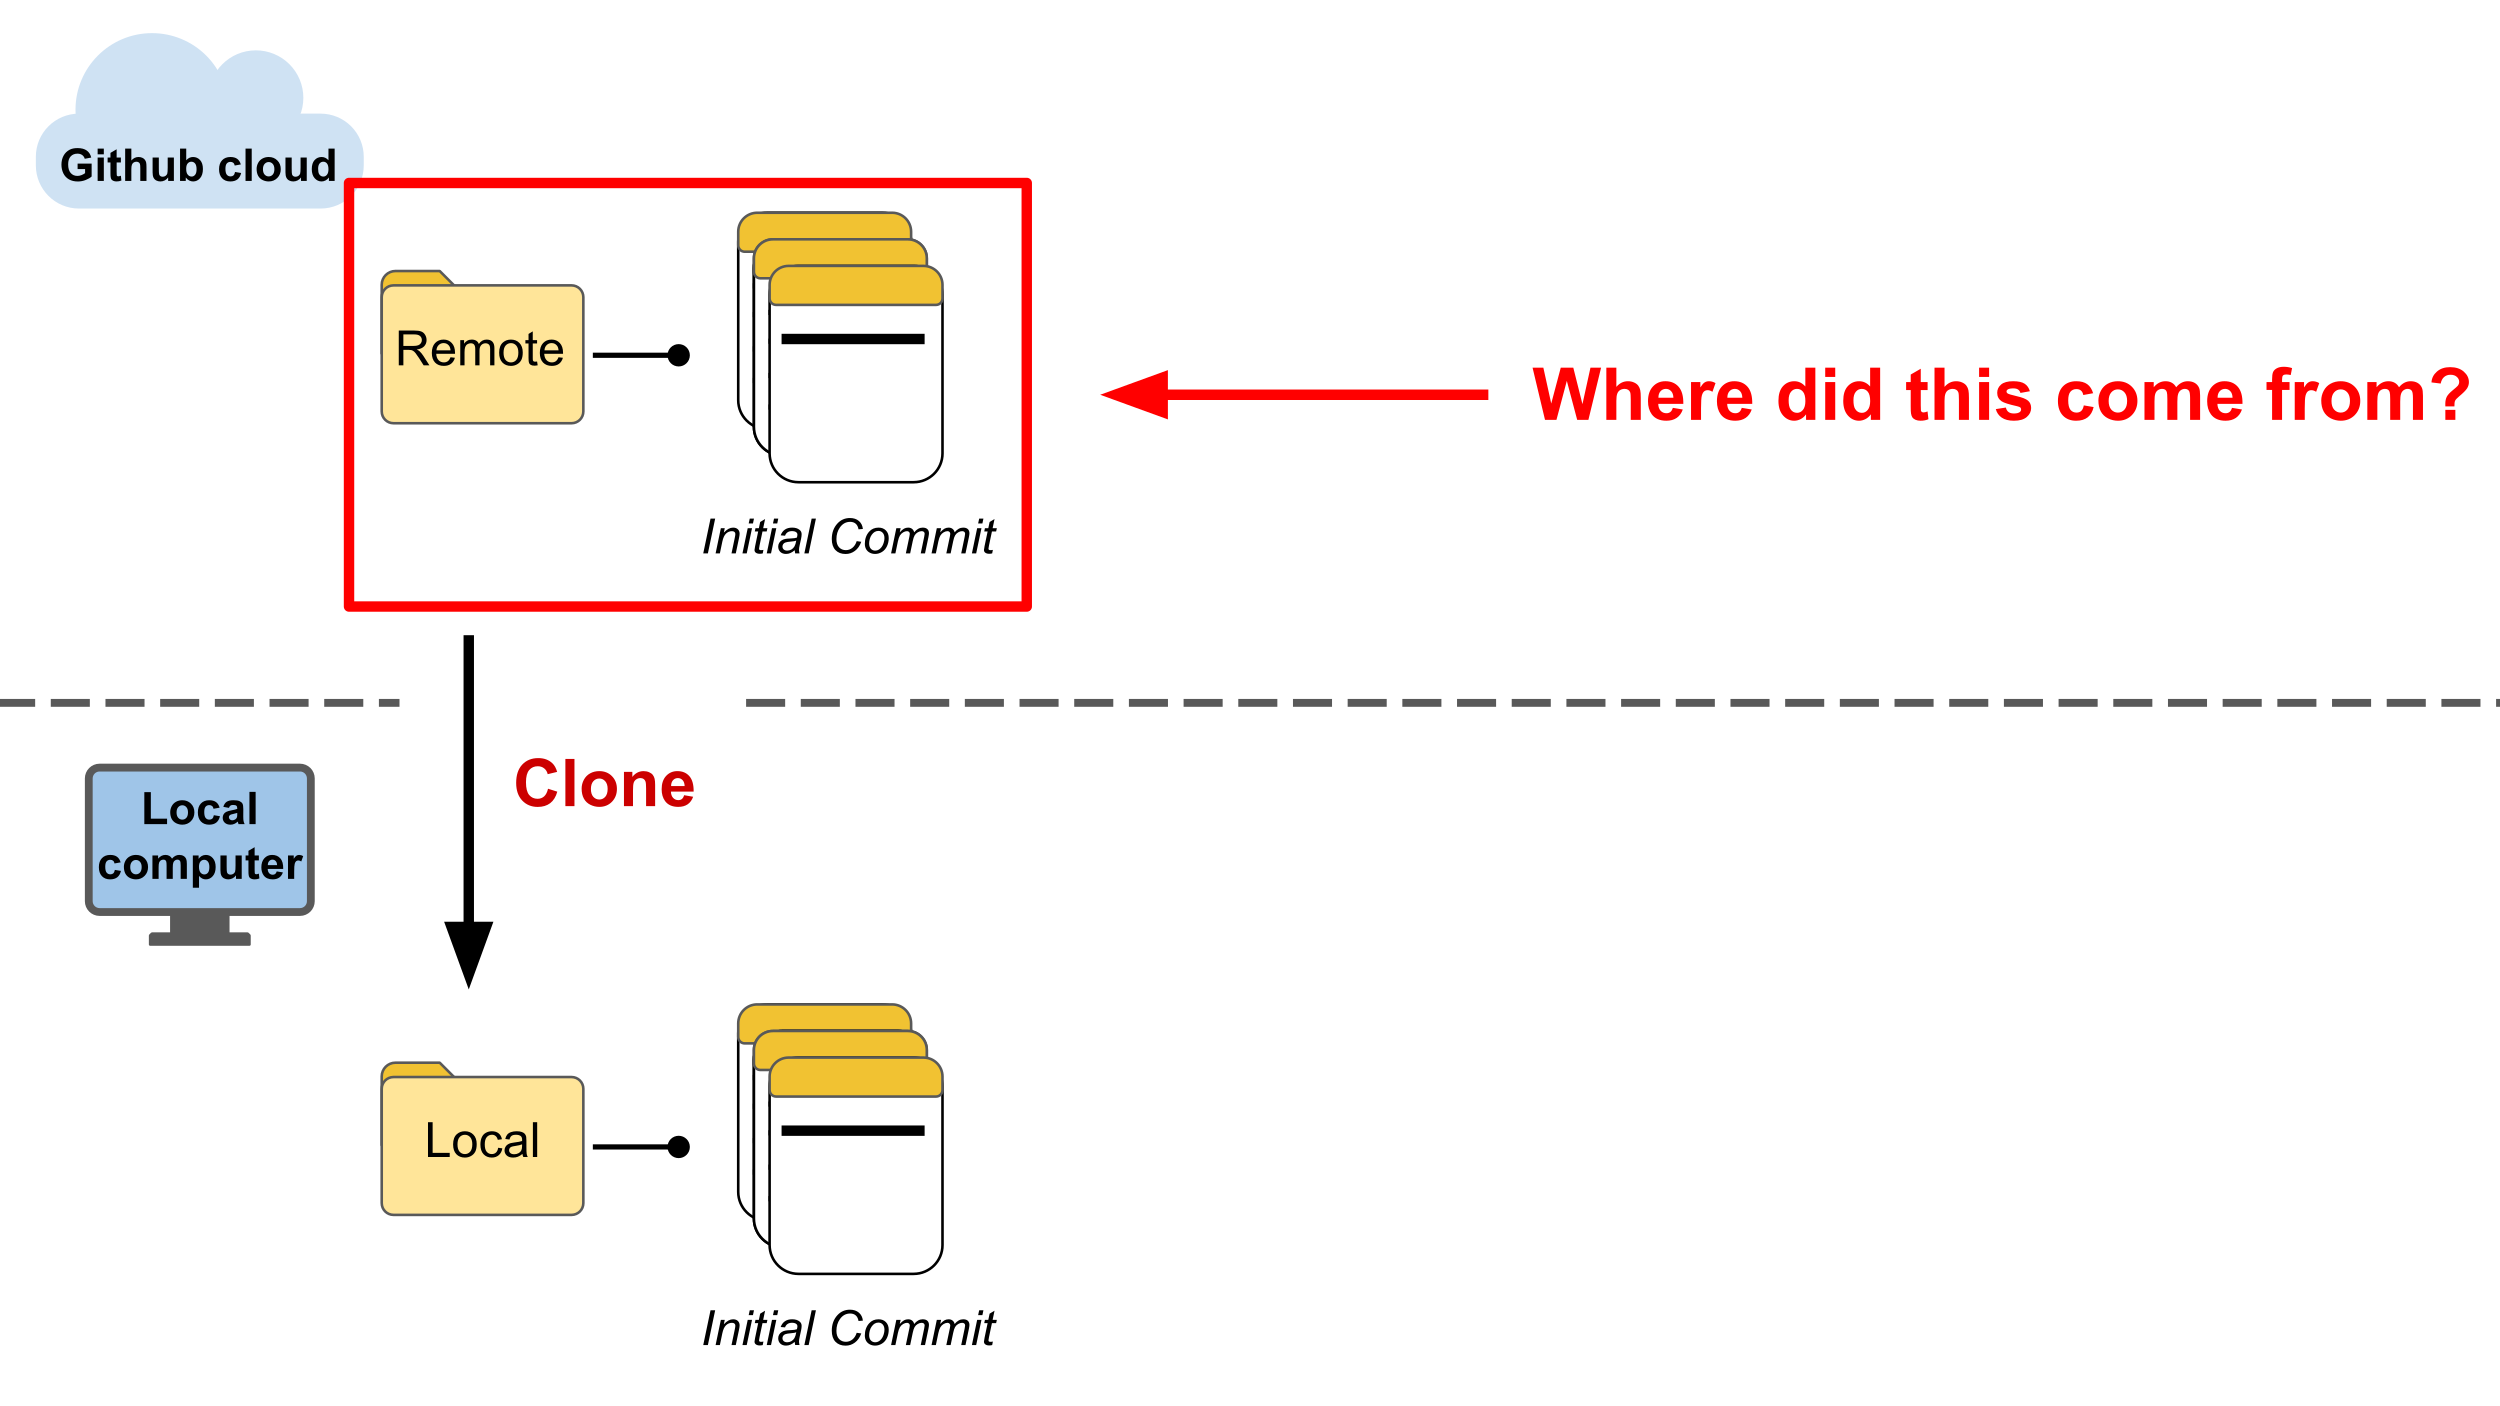 <svg version="1.1" viewBox="0.0 0.0 960.0 540.0" fill="none" stroke="none" stroke-linecap="square" stroke-miterlimit="10" xmlns:xlink="http://www.w3.org/1999/xlink" xmlns="http://www.w3.org/2000/svg"><rect x="0.0" y="0.0" width="960.0" height="540.0" fill="#333333" stroke="none"/><clipPath id="ga4fdaad14b_0_180.0"><path d="m0 0l960.0 0l0 540.0l-960.0 0l0 -540.0z" clip-rule="nonzero"/></clipPath><g clip-path="url(#ga4fdaad14b_0_180.0)"><path fill="#ffffff" d="m0 0l960.0 0l0 540.0l-960.0 0z" fill-rule="evenodd"/><path fill="#cfe2f3" d="m13.767 60.2l0 0c0 -9.149 7.417 -16.566 16.566 -16.566l92.781 0c4.394 0 8.607 1.745 11.714 4.852c3.107 3.107 4.852 7.32 4.852 11.714l0 3.32c0 9.149 -7.417 16.566 -16.566 16.566l-92.781 0l0 0c-9.149 0 -16.566 -7.417 -16.566 -16.566z" fill-rule="evenodd"/><path fill="#cfe2f3" d="m28.993 42.119l0 0c0 -16.235 13.161 -29.397 29.397 -29.397l0 0c7.796 0 15.274 3.097 20.787 8.61c5.513 5.513 8.61 12.99 8.61 20.787l0 0c0 16.235 -13.161 29.397 -29.397 29.397l0 0c-16.235 0 -29.397 -13.161 -29.397 -29.397z" fill-rule="evenodd"/><path fill="#cfe2f3" d="m80.033 37.557l0 0c0 -10.066 8.16 -18.226 18.226 -18.226l0 0c4.834 0 9.47 1.92 12.888 5.338c3.418 3.418 5.338 8.054 5.338 12.888l0 0c0 10.066 -8.16 18.226 -18.226 18.226l0 0c-10.066 0 -18.226 -8.16 -18.226 -18.226z" fill-rule="evenodd"/><path fill="#000000" fill-opacity="0.0" d="m13.766 43.835l141.134 0l0 36.252l-141.134 0z" fill-rule="evenodd"/><path fill="#000000" d="m29.798 64.912l0 -2.094l5.391 0l0 4.953q-0.781 0.75 -2.281 1.344q-1.484 0.578 -3.016 0.578q-1.953 0 -3.406 -0.812q-1.438 -0.828 -2.172 -2.344q-0.719 -1.516 -0.719 -3.313q0 -1.938 0.812 -3.438q0.812 -1.5 2.375 -2.312q1.203 -0.609 2.969 -0.609q2.312 0 3.609 0.969q1.297 0.969 1.672 2.672l-2.484 0.469q-0.266 -0.922 -0.984 -1.438q-0.719 -0.531 -1.812 -0.531q-1.641 0 -2.609 1.047q-0.969 1.031 -0.969 3.078q0 2.203 0.984 3.313q0.984 1.109 2.578 1.109q0.781 0 1.562 -0.312q0.797 -0.312 1.375 -0.75l0 -1.578l-2.875 0zm7.697 -5.641l0 -2.203l2.375 0l0 2.203l-2.375 0zm0 10.203l0 -8.984l2.375 0l0 8.984l-2.375 0zm8.924 -8.984l0 1.891l-1.625 0l0 3.625q0 1.094 0.047 1.281q0.047 0.188 0.203 0.312q0.172 0.109 0.422 0.109q0.328 0 0.953 -0.234l0.203 1.844q-0.828 0.359 -1.875 0.359q-0.656 0 -1.172 -0.219q-0.516 -0.219 -0.766 -0.547q-0.234 -0.344 -0.312 -0.938q-0.078 -0.406 -0.078 -1.672l0 -3.922l-1.094 0l0 -1.891l1.094 0l0 -1.781l2.375 -1.391l0 3.172l1.625 0zm4.02 -3.422l0 4.562q1.156 -1.344 2.75 -1.344q0.828 0 1.484 0.312q0.656 0.297 0.984 0.781q0.344 0.469 0.469 1.047q0.125 0.562 0.125 1.781l0 5.266l-2.375 0l0 -4.75q0 -1.406 -0.141 -1.781q-0.141 -0.391 -0.484 -0.609q-0.344 -0.234 -0.859 -0.234q-0.594 0 -1.062 0.297q-0.453 0.281 -0.672 0.859q-0.219 0.578 -0.219 1.719l0 4.5l-2.375 0l0 -12.406l2.375 0zm14.132 12.406l0 -1.344q-0.484 0.719 -1.297 1.141q-0.797 0.406 -1.672 0.406q-0.906 0 -1.625 -0.391q-0.719 -0.406 -1.047 -1.125q-0.328 -0.719 -0.328 -1.984l0 -5.688l2.391 0l0 4.125q0 1.891 0.125 2.328q0.125 0.422 0.469 0.672q0.359 0.25 0.891 0.25q0.609 0 1.094 -0.328q0.484 -0.344 0.656 -0.828q0.172 -0.5 0.172 -2.422l0 -3.797l2.375 0l0 8.984l-2.203 0zm4.569 0l0 -12.406l2.375 0l0 4.469q1.109 -1.25 2.609 -1.25q1.641 0 2.719 1.188q1.078 1.188 1.078 3.422q0 2.297 -1.109 3.547q-1.094 1.234 -2.656 1.234q-0.766 0 -1.516 -0.375q-0.75 -0.391 -1.297 -1.141l0 1.312l-2.203 0zm2.359 -4.688q0 1.391 0.438 2.062q0.625 0.953 1.641 0.953q0.797 0 1.344 -0.672q0.562 -0.672 0.562 -2.125q0 -1.531 -0.562 -2.219q-0.562 -0.688 -1.438 -0.688q-0.844 0 -1.422 0.672q-0.562 0.656 -0.562 2.016zm20.977 -1.641l-2.344 0.422q-0.125 -0.703 -0.547 -1.047q-0.406 -0.359 -1.078 -0.359q-0.891 0 -1.422 0.609q-0.516 0.609 -0.516 2.047q0 1.609 0.531 2.266q0.531 0.656 1.438 0.656q0.688 0 1.109 -0.375q0.438 -0.391 0.609 -1.328l2.344 0.391q-0.375 1.609 -1.406 2.438q-1.031 0.812 -2.766 0.812q-1.969 0 -3.141 -1.234q-1.172 -1.25 -1.172 -3.453q0 -2.219 1.172 -3.453q1.188 -1.25 3.188 -1.25q1.641 0 2.609 0.703q0.969 0.703 1.391 2.156zm1.809 6.328l0 -12.406l2.375 0l0 12.406l-2.375 0zm4.252 -4.625q0 -1.172 0.578 -2.281q0.594 -1.109 1.656 -1.688q1.078 -0.594 2.406 -0.594q2.031 0 3.328 1.328q1.312 1.312 1.312 3.344q0 2.031 -1.328 3.375q-1.312 1.344 -3.297 1.344q-1.234 0 -2.359 -0.547q-1.125 -0.562 -1.719 -1.641q-0.578 -1.094 -0.578 -2.641zm2.438 0.125q0 1.344 0.641 2.062q0.641 0.703 1.562 0.703q0.938 0 1.562 -0.703q0.625 -0.719 0.625 -2.078q0 -1.313 -0.625 -2.016q-0.625 -0.719 -1.562 -0.719q-0.922 0 -1.562 0.719q-0.641 0.703 -0.641 2.031zm14.616 4.5l0 -1.344q-0.484 0.719 -1.297 1.141q-0.797 0.406 -1.672 0.406q-0.906 0 -1.625 -0.391q-0.719 -0.406 -1.047 -1.125q-0.328 -0.719 -0.328 -1.984l0 -5.688l2.391 0l0 4.125q0 1.891 0.125 2.328q0.125 0.422 0.469 0.672q0.359 0.25 0.891 0.25q0.609 0 1.094 -0.328q0.484 -0.344 0.656 -0.828q0.172 -0.5 0.172 -2.422l0 -3.797l2.375 0l0 8.984l-2.203 0zm12.913 0l-2.203 0l0 -1.312q-0.562 0.766 -1.312 1.141q-0.734 0.375 -1.5 0.375q-1.547 0 -2.656 -1.25q-1.109 -1.25 -1.109 -3.484q0 -2.281 1.078 -3.469q1.078 -1.188 2.719 -1.188q1.5 0 2.609 1.25l0 -4.469l2.375 0l0 12.406zm-6.344 -4.688q0 1.438 0.391 2.078q0.578 0.938 1.609 0.938q0.828 0 1.391 -0.703q0.578 -0.703 0.578 -2.078q0 -1.547 -0.562 -2.234q-0.547 -0.688 -1.422 -0.688q-0.844 0 -1.422 0.672q-0.562 0.672 -0.562 2.016z" fill-rule="nonzero"/><path fill="#000000" fill-opacity="0.0" d="m0 269.902l151.906 0" fill-rule="evenodd"/><path stroke="#595959" stroke-width="3.0" stroke-linejoin="round" stroke-linecap="butt" stroke-dasharray="12.0,9.0" d="m0 269.902l151.906 0" fill-rule="evenodd"/><path fill="#9fc5e8" d="m34.09 298.915l0 0c0 -2.297 1.862 -4.159 4.159 -4.159l76.95 0c1.103 0 2.161 0.438 2.941 1.218c0.78 0.78 1.218 1.838 1.218 2.941l0 47.138c0 2.297 -1.862 4.159 -4.159 4.159l-76.95 0c-2.297 0 -4.159 -1.862 -4.159 -4.159z" fill-rule="evenodd"/><path stroke="#595959" stroke-width="3.0" stroke-linejoin="round" stroke-linecap="butt" d="m34.09 298.915l0 0c0 -2.297 1.862 -4.159 4.159 -4.159l76.95 0c1.103 0 2.161 0.438 2.941 1.218c0.78 0.78 1.218 1.838 1.218 2.941l0 47.138c0 2.297 -1.862 4.159 -4.159 4.159l-76.95 0c-2.297 0 -4.159 -1.862 -4.159 -4.159z" fill-rule="evenodd"/><path fill="#595959" d="m65.806 350.212l21.835 0l0 8.311l-21.835 0z" fill-rule="evenodd"/><path stroke="#595959" stroke-width="1.0" stroke-linejoin="round" stroke-linecap="butt" d="m65.806 350.212l21.835 0l0 8.311l-21.835 0z" fill-rule="evenodd"/><path fill="#595959" d="m58.357 358.523l36.733 0l0.694 0.694l0 3.472l0 0l-38.122 0l0 0l0 -3.472z" fill-rule="evenodd"/><path stroke="#595959" stroke-width="1.0" stroke-linejoin="round" stroke-linecap="butt" d="m58.357 358.523l36.733 0l0.694 0.694l0 3.472l0 0l-38.122 0l0 0l0 -3.472z" fill-rule="evenodd"/><path fill="#000000" fill-opacity="0.0" d="m26.738 290.835l99.969 0l0 52.913l-99.969 0z" fill-rule="evenodd"/><path fill="#000000" d="m55.421 316.475l0 -12.297l2.5 0l0 10.203l6.234 0l0 2.094l-8.734 0zm9.944 -4.625q0 -1.172 0.578 -2.281q0.594 -1.109 1.656 -1.688q1.078 -0.594 2.406 -0.594q2.031 0 3.328 1.328q1.312 1.312 1.312 3.344q0 2.031 -1.328 3.375q-1.312 1.344 -3.297 1.344q-1.234 0 -2.359 -0.547q-1.125 -0.562 -1.719 -1.641q-0.578 -1.094 -0.578 -2.641zm2.438 0.125q0 1.344 0.641 2.062q0.641 0.703 1.562 0.703q0.938 0 1.562 -0.703q0.625 -0.719 0.625 -2.078q0 -1.312 -0.625 -2.016q-0.625 -0.719 -1.562 -0.719q-0.922 0 -1.562 0.719q-0.641 0.703 -0.641 2.031zm16.538 -1.828l-2.344 0.422q-0.125 -0.703 -0.547 -1.047q-0.406 -0.359 -1.078 -0.359q-0.891 0 -1.422 0.609q-0.516 0.609 -0.516 2.047q0 1.609 0.531 2.266q0.531 0.656 1.438 0.656q0.688 0 1.109 -0.375q0.438 -0.391 0.609 -1.328l2.344 0.391q-0.375 1.609 -1.406 2.438q-1.031 0.812 -2.766 0.812q-1.969 0 -3.141 -1.234q-1.172 -1.25 -1.172 -3.453q0 -2.219 1.172 -3.453q1.188 -1.25 3.188 -1.25q1.641 0 2.609 0.703q0.969 0.703 1.391 2.156zm3.575 0.078l-2.156 -0.391q0.375 -1.297 1.25 -1.922q0.891 -0.625 2.641 -0.625q1.594 0 2.375 0.375q0.781 0.375 1.094 0.953q0.312 0.578 0.312 2.125l-0.016 2.781q0 1.188 0.109 1.75q0.109 0.562 0.422 1.203l-2.344 0q-0.094 -0.234 -0.234 -0.703q-0.062 -0.203 -0.078 -0.281q-0.609 0.594 -1.312 0.891q-0.688 0.297 -1.469 0.297q-1.391 0 -2.188 -0.75q-0.797 -0.75 -0.797 -1.906q0 -0.766 0.359 -1.359q0.359 -0.594 1.016 -0.906q0.656 -0.328 1.891 -0.562q1.672 -0.312 2.312 -0.578l0 -0.234q0 -0.688 -0.344 -0.984q-0.328 -0.297 -1.281 -0.297q-0.625 0 -0.984 0.25q-0.359 0.25 -0.578 0.875zm3.188 1.938q-0.453 0.156 -1.453 0.375q-0.984 0.203 -1.297 0.406q-0.453 0.328 -0.453 0.828q0 0.5 0.359 0.875q0.375 0.359 0.953 0.359q0.641 0 1.234 -0.422q0.422 -0.328 0.562 -0.797q0.094 -0.297 0.094 -1.156l0 -0.469zm4.684 4.312l0 -12.406l2.375 0l0 12.406l-2.375 0z" fill-rule="nonzero"/><path fill="#000000" d="m46.325 331.147l-2.344 0.422q-0.125 -0.703 -0.547 -1.047q-0.406 -0.359 -1.078 -0.359q-0.891 0 -1.422 0.609q-0.516 0.609 -0.516 2.047q0 1.609 0.531 2.266q0.531 0.656 1.438 0.656q0.688 0 1.109 -0.375q0.438 -0.391 0.609 -1.328l2.344 0.391q-0.375 1.609 -1.406 2.438q-1.031 0.812 -2.766 0.812q-1.969 0 -3.141 -1.234q-1.172 -1.25 -1.172 -3.453q0 -2.219 1.172 -3.453q1.188 -1.25 3.188 -1.25q1.641 0 2.609 0.703q0.969 0.703 1.391 2.156zm1.246 1.703q0 -1.172 0.578 -2.281q0.594 -1.109 1.656 -1.688q1.078 -0.594 2.406 -0.594q2.031 0 3.328 1.328q1.312 1.312 1.312 3.344q0 2.031 -1.328 3.375q-1.312 1.344 -3.297 1.344q-1.234 0 -2.359 -0.547q-1.125 -0.562 -1.719 -1.641q-0.578 -1.094 -0.578 -2.641zm2.438 0.125q0 1.344 0.641 2.062q0.641 0.703 1.562 0.703q0.938 0 1.562 -0.703q0.625 -0.719 0.625 -2.078q0 -1.312 -0.625 -2.016q-0.625 -0.719 -1.562 -0.719q-0.922 0 -1.562 0.719q-0.641 0.703 -0.641 2.031zm8.522 -4.484l2.188 0l0 1.219q1.188 -1.422 2.812 -1.422q0.859 0 1.484 0.359q0.641 0.344 1.047 1.062q0.594 -0.719 1.281 -1.062q0.688 -0.359 1.469 -0.359q0.984 0 1.672 0.406q0.688 0.391 1.016 1.172q0.25 0.578 0.25 1.859l0 5.75l-2.375 0l0 -5.141q0 -1.328 -0.25 -1.719q-0.328 -0.516 -1.016 -0.516q-0.5 0 -0.938 0.312q-0.438 0.297 -0.641 0.891q-0.188 0.594 -0.188 1.859l0 4.312l-2.375 0l0 -4.922q0 -1.312 -0.125 -1.688q-0.125 -0.391 -0.391 -0.578q-0.266 -0.188 -0.734 -0.188q-0.547 0 -0.984 0.297q-0.438 0.297 -0.641 0.859q-0.188 0.562 -0.188 1.859l0 4.359l-2.375 0l0 -8.984zm15.517 0l2.219 0l0 1.312q0.438 -0.672 1.172 -1.094q0.734 -0.422 1.625 -0.422q1.578 0 2.656 1.234q1.094 1.219 1.094 3.406q0 2.25 -1.109 3.5q-1.094 1.25 -2.656 1.25q-0.734 0 -1.344 -0.297q-0.609 -0.297 -1.281 -1.016l0 4.531l-2.375 0l0 -12.406zm2.359 4.344q0 1.516 0.594 2.234q0.609 0.719 1.469 0.719q0.828 0 1.375 -0.656q0.547 -0.672 0.547 -2.188q0 -1.406 -0.562 -2.094q-0.562 -0.688 -1.406 -0.688q-0.875 0 -1.453 0.672q-0.562 0.672 -0.562 2.0zm14.21 4.641l0 -1.344q-0.484 0.719 -1.297 1.141q-0.797 0.406 -1.672 0.406q-0.906 0 -1.625 -0.391q-0.719 -0.406 -1.047 -1.125q-0.328 -0.719 -0.328 -1.984l0 -5.688l2.391 0l0 4.125q0 1.891 0.125 2.328q0.125 0.422 0.469 0.672q0.359 0.25 0.891 0.25q0.609 0 1.094 -0.328q0.484 -0.344 0.656 -0.828q0.172 -0.5 0.172 -2.422l0 -3.797l2.375 0l0 8.984l-2.203 0zm8.788 -8.984l0 1.891l-1.625 0l0 3.625q0 1.094 0.047 1.281q0.047 0.188 0.203 0.312q0.172 0.109 0.422 0.109q0.328 0 0.953 -0.234l0.203 1.844q-0.828 0.359 -1.875 0.359q-0.656 0 -1.172 -0.219q-0.516 -0.219 -0.766 -0.547q-0.234 -0.344 -0.312 -0.938q-0.078 -0.406 -0.078 -1.672l0 -3.922l-1.094 0l0 -1.891l1.094 0l0 -1.781l2.375 -1.391l0 3.172l1.625 0zm6.864 6.125l2.359 0.391q-0.453 1.312 -1.438 2.0q-0.984 0.672 -2.469 0.672q-2.344 0 -3.469 -1.531q-0.891 -1.234 -0.891 -3.094q0 -2.234 1.172 -3.5q1.172 -1.266 2.953 -1.266q2.0 0 3.156 1.328q1.172 1.312 1.109 4.047l-5.953 0q0.031 1.062 0.578 1.656q0.547 0.578 1.375 0.578q0.547 0 0.922 -0.297q0.391 -0.312 0.594 -0.984zm0.125 -2.406q-0.016 -1.031 -0.531 -1.562q-0.5 -0.547 -1.234 -0.547q-0.781 0 -1.281 0.578q-0.516 0.562 -0.5 1.531l3.547 0zm6.575 5.266l-2.375 0l0 -8.984l2.203 0l0 1.281q0.578 -0.906 1.031 -1.188q0.453 -0.297 1.016 -0.297q0.812 0 1.578 0.453l-0.734 2.062q-0.609 -0.391 -1.125 -0.391q-0.5 0 -0.844 0.281q-0.344 0.281 -0.547 1.0q-0.203 0.719 -0.203 3.0l0 2.781z" fill-rule="nonzero"/><path fill="#f1c232" d="m151.856 104.076l16.997 0l9.659 9.659l0 21.995l-31.932 0l0 -26.378l0 0c0 -2.914 2.362 -5.276 5.276 -5.276z" fill-rule="evenodd"/><path stroke="#595959" stroke-width="1.0" stroke-linejoin="round" stroke-linecap="butt" d="m151.856 104.076l16.997 0l9.659 9.659l0 21.995l-31.932 0l0 -26.378l0 0c0 -2.914 2.362 -5.276 5.276 -5.276z" fill-rule="evenodd"/><path fill="#ffe599" d="m146.581 114.106l0 0c0 -2.497 2.024 -4.52 4.52 -4.52l68.38 0c1.199 0 2.349 0.476 3.196 1.324c0.848 0.848 1.324 1.998 1.324 3.196l0 43.892c0 2.497 -2.024 4.52 -4.52 4.52l-68.38 0c-2.497 0 -4.52 -2.024 -4.52 -4.52z" fill-rule="evenodd"/><path stroke="#595959" stroke-width="1.0" stroke-linejoin="round" stroke-linecap="butt" d="m146.581 114.106l0 0c0 -2.497 2.024 -4.52 4.52 -4.52l68.38 0c1.199 0 2.349 0.476 3.196 1.324c0.848 0.848 1.324 1.998 1.324 3.196l0 43.892c0 2.497 -2.024 4.52 -4.52 4.52l-68.38 0c-2.497 0 -4.52 -2.024 -4.52 -4.52z" fill-rule="evenodd"/><path fill="#000000" fill-opacity="0.0" d="m228.651 136.43l36.252 0" fill-rule="evenodd"/><path stroke="#000000" stroke-width="2.0" stroke-linejoin="round" stroke-linecap="butt" d="m228.651 136.43l28.672 0" fill-rule="evenodd"/><path fill="#000000" stroke="#000000" stroke-width="2.0" stroke-linecap="butt" d="m263.903 136.43c0 1.817 -1.473 3.29 -3.29 3.29c-1.817 0 -3.29 -1.473 -3.29 -3.29c0 -1.817 1.473 -3.29 3.29 -3.29c1.817 0 3.29 1.473 3.29 3.29z" fill-rule="nonzero"/><path fill="#ffffff" d="m283.479 92.749l0 0c0 -6.111 4.954 -11.065 11.065 -11.065l44.259 0l0 0c2.935 0 5.749 1.166 7.824 3.241c2.075 2.075 3.241 4.89 3.241 7.824l0 60.937c0 6.111 -4.954 11.065 -11.065 11.065l-44.259 0c-6.111 0 -11.065 -4.954 -11.065 -11.065z" fill-rule="evenodd"/><path stroke="#000000" stroke-width="1.0" stroke-linejoin="round" stroke-linecap="butt" d="m283.479 92.749l0 0c0 -6.111 4.954 -11.065 11.065 -11.065l44.259 0l0 0c2.935 0 5.749 1.166 7.824 3.241c2.075 2.075 3.241 4.89 3.241 7.824l0 60.937c0 6.111 -4.954 11.065 -11.065 11.065l-44.259 0c-6.111 0 -11.065 -4.954 -11.065 -11.065z" fill-rule="evenodd"/><path fill="#f1c232" d="m285.974 96.664l61.4 0c0.662 0 1.296 -0.263 1.764 -0.731c0.468 -0.468 0.731 -1.103 0.731 -1.764l0 -5.176l0 0c0 -4.031 -3.268 -7.299 -7.299 -7.299l-51.791 0c-4.031 0 -7.299 3.268 -7.299 7.299l0 5.176l0 0c0 1.378 1.117 2.495 2.495 2.495z" fill-rule="evenodd"/><path stroke="#595959" stroke-width="1.0" stroke-linejoin="round" stroke-linecap="butt" d="m285.974 96.664l61.4 0c0.662 0 1.296 -0.263 1.764 -0.731c0.468 -0.468 0.731 -1.103 0.731 -1.764l0 -5.176l0 0c0 -4.031 -3.268 -7.299 -7.299 -7.299l-51.791 0c-4.031 0 -7.299 3.268 -7.299 7.299l0 5.176l0 0c0 1.378 1.117 2.495 2.495 2.495z" fill-rule="evenodd"/><path fill="#000000" fill-opacity="0.0" d="m290.082 109.764l50.921 0" fill-rule="evenodd"/><path stroke="#000000" stroke-width="2.0" stroke-linejoin="round" stroke-linecap="butt" d="m290.082 109.764l50.921 0" fill-rule="evenodd"/><path fill="#000000" fill-opacity="0.0" d="m290.082 120.807l50.921 0" fill-rule="evenodd"/><path stroke="#000000" stroke-width="2.0" stroke-linejoin="round" stroke-linecap="butt" d="m290.082 120.807l50.921 0" fill-rule="evenodd"/><path fill="#000000" fill-opacity="0.0" d="m290.082 133.984l50.921 0" fill-rule="evenodd"/><path stroke="#000000" stroke-width="2.0" stroke-linejoin="round" stroke-linecap="butt" d="m290.082 133.984l50.921 0" fill-rule="evenodd"/><path fill="#000000" fill-opacity="0.0" d="m290.082 146.092l50.921 0" fill-rule="evenodd"/><path stroke="#000000" stroke-width="2.0" stroke-linejoin="round" stroke-linecap="butt" d="m290.082 146.092l50.921 0" fill-rule="evenodd"/><path fill="#ffffff" d="m289.504 102.956l0 0c0 -6.111 4.954 -11.065 11.065 -11.065l44.259 0l0 0c2.935 0 5.749 1.166 7.824 3.241c2.075 2.075 3.241 4.89 3.241 7.824l0 60.937c0 6.111 -4.954 11.065 -11.065 11.065l-44.259 0c-6.111 0 -11.065 -4.954 -11.065 -11.065z" fill-rule="evenodd"/><path stroke="#000000" stroke-width="1.0" stroke-linejoin="round" stroke-linecap="butt" d="m289.504 102.956l0 0c0 -6.111 4.954 -11.065 11.065 -11.065l44.259 0l0 0c2.935 0 5.749 1.166 7.824 3.241c2.075 2.075 3.241 4.89 3.241 7.824l0 60.937c0 6.111 -4.954 11.065 -11.065 11.065l-44.259 0c-6.111 0 -11.065 -4.954 -11.065 -11.065z" fill-rule="evenodd"/><path fill="#f1c232" d="m291.999 106.871l61.4 0c0.662 0 1.296 -0.263 1.764 -0.731c0.468 -0.468 0.731 -1.103 0.731 -1.764l0 -5.176l0 0c0 -4.031 -3.268 -7.299 -7.299 -7.299l-51.791 0c-4.031 0 -7.299 3.268 -7.299 7.299l0 5.176l0 0c0 1.378 1.117 2.495 2.495 2.495z" fill-rule="evenodd"/><path stroke="#595959" stroke-width="1.0" stroke-linejoin="round" stroke-linecap="butt" d="m291.999 106.871l61.4 0c0.662 0 1.296 -0.263 1.764 -0.731c0.468 -0.468 0.731 -1.103 0.731 -1.764l0 -5.176l0 0c0 -4.031 -3.268 -7.299 -7.299 -7.299l-51.791 0c-4.031 0 -7.299 3.268 -7.299 7.299l0 5.176l0 0c0 1.378 1.117 2.495 2.495 2.495z" fill-rule="evenodd"/><path fill="#000000" fill-opacity="0.0" d="m296.108 119.971l50.921 0" fill-rule="evenodd"/><path stroke="#000000" stroke-width="2.0" stroke-linejoin="round" stroke-linecap="butt" d="m296.108 119.971l50.921 0" fill-rule="evenodd"/><path fill="#000000" fill-opacity="0.0" d="m296.108 131.014l50.921 0" fill-rule="evenodd"/><path stroke="#000000" stroke-width="2.0" stroke-linejoin="round" stroke-linecap="butt" d="m296.108 131.014l50.921 0" fill-rule="evenodd"/><path fill="#000000" fill-opacity="0.0" d="m296.108 144.191l50.921 0" fill-rule="evenodd"/><path stroke="#000000" stroke-width="2.0" stroke-linejoin="round" stroke-linecap="butt" d="m296.108 144.191l50.921 0" fill-rule="evenodd"/><path fill="#000000" fill-opacity="0.0" d="m296.108 156.3l50.921 0" fill-rule="evenodd"/><path stroke="#000000" stroke-width="2.0" stroke-linejoin="round" stroke-linecap="butt" d="m296.108 156.3l50.921 0" fill-rule="evenodd"/><path fill="#ffffff" d="m289.504 102.956l0 0c0 -6.111 4.954 -11.065 11.065 -11.065l44.259 0l0 0c2.935 0 5.749 1.166 7.824 3.241c2.075 2.075 3.241 4.89 3.241 7.824l0 60.937c0 6.111 -4.954 11.065 -11.065 11.065l-44.259 0c-6.111 0 -11.065 -4.954 -11.065 -11.065z" fill-rule="evenodd"/><path stroke="#000000" stroke-width="1.0" stroke-linejoin="round" stroke-linecap="butt" d="m289.504 102.956l0 0c0 -6.111 4.954 -11.065 11.065 -11.065l44.259 0l0 0c2.935 0 5.749 1.166 7.824 3.241c2.075 2.075 3.241 4.89 3.241 7.824l0 60.937c0 6.111 -4.954 11.065 -11.065 11.065l-44.259 0c-6.111 0 -11.065 -4.954 -11.065 -11.065z" fill-rule="evenodd"/><path fill="#f1c232" d="m291.999 106.871l61.4 0c0.662 0 1.296 -0.263 1.764 -0.731c0.468 -0.468 0.731 -1.103 0.731 -1.764l0 -5.176l0 0c0 -4.031 -3.268 -7.299 -7.299 -7.299l-51.791 0c-4.031 0 -7.299 3.268 -7.299 7.299l0 5.176l0 0c0 1.378 1.117 2.495 2.495 2.495z" fill-rule="evenodd"/><path stroke="#595959" stroke-width="1.0" stroke-linejoin="round" stroke-linecap="butt" d="m291.999 106.871l61.4 0c0.662 0 1.296 -0.263 1.764 -0.731c0.468 -0.468 0.731 -1.103 0.731 -1.764l0 -5.176l0 0c0 -4.031 -3.268 -7.299 -7.299 -7.299l-51.791 0c-4.031 0 -7.299 3.268 -7.299 7.299l0 5.176l0 0c0 1.378 1.117 2.495 2.495 2.495z" fill-rule="evenodd"/><path fill="#000000" fill-opacity="0.0" d="m296.108 119.971l50.921 0" fill-rule="evenodd"/><path stroke="#000000" stroke-width="2.0" stroke-linejoin="round" stroke-linecap="butt" d="m296.108 119.971l50.921 0" fill-rule="evenodd"/><path fill="#000000" fill-opacity="0.0" d="m296.108 131.014l50.921 0" fill-rule="evenodd"/><path stroke="#000000" stroke-width="2.0" stroke-linejoin="round" stroke-linecap="butt" d="m296.108 131.014l50.921 0" fill-rule="evenodd"/><path fill="#000000" fill-opacity="0.0" d="m296.108 144.191l50.921 0" fill-rule="evenodd"/><path stroke="#000000" stroke-width="2.0" stroke-linejoin="round" stroke-linecap="butt" d="m296.108 144.191l50.921 0" fill-rule="evenodd"/><path fill="#000000" fill-opacity="0.0" d="m296.108 156.3l50.921 0" fill-rule="evenodd"/><path stroke="#000000" stroke-width="2.0" stroke-linejoin="round" stroke-linecap="butt" d="m296.108 156.3l50.921 0" fill-rule="evenodd"/><path fill="#ffffff" d="m295.529 113.163l0 0c0 -6.111 4.954 -11.065 11.065 -11.065l44.259 0l0 0c2.935 0 5.749 1.166 7.824 3.241c2.075 2.075 3.241 4.89 3.241 7.824l0 60.937c0 6.111 -4.954 11.065 -11.065 11.065l-44.259 0c-6.111 0 -11.065 -4.954 -11.065 -11.065z" fill-rule="evenodd"/><path stroke="#000000" stroke-width="1.0" stroke-linejoin="round" stroke-linecap="butt" d="m295.529 113.163l0 0c0 -6.111 4.954 -11.065 11.065 -11.065l44.259 0l0 0c2.935 0 5.749 1.166 7.824 3.241c2.075 2.075 3.241 4.89 3.241 7.824l0 60.937c0 6.111 -4.954 11.065 -11.065 11.065l-44.259 0c-6.111 0 -11.065 -4.954 -11.065 -11.065z" fill-rule="evenodd"/><path fill="#f1c232" d="m298.024 117.079l61.4 0c0.662 0 1.296 -0.263 1.764 -0.731c0.468 -0.468 0.731 -1.103 0.731 -1.764l0 -5.176l0 0c0 -4.031 -3.268 -7.299 -7.299 -7.299l-51.791 0c-4.031 0 -7.299 3.268 -7.299 7.299l0 5.176l0 0c0 1.378 1.117 2.495 2.495 2.495z" fill-rule="evenodd"/><path stroke="#595959" stroke-width="1.0" stroke-linejoin="round" stroke-linecap="butt" d="m298.024 117.079l61.4 0c0.662 0 1.296 -0.263 1.764 -0.731c0.468 -0.468 0.731 -1.103 0.731 -1.764l0 -5.176l0 0c0 -4.031 -3.268 -7.299 -7.299 -7.299l-51.791 0c-4.031 0 -7.299 3.268 -7.299 7.299l0 5.176l0 0c0 1.378 1.117 2.495 2.495 2.495z" fill-rule="evenodd"/><path fill="#f1c232" d="m151.856 408.076l16.997 0l9.659 9.659l0 21.995l-31.932 0l0 -26.378l0 0c0 -2.914 2.362 -5.276 5.276 -5.276z" fill-rule="evenodd"/><path stroke="#595959" stroke-width="1.0" stroke-linejoin="round" stroke-linecap="butt" d="m151.856 408.076l16.997 0l9.659 9.659l0 21.995l-31.932 0l0 -26.378l0 0c0 -2.914 2.362 -5.276 5.276 -5.276z" fill-rule="evenodd"/><path fill="#ffe599" d="m146.581 418.106l0 0c0 -2.497 2.024 -4.52 4.52 -4.52l68.38 0c1.199 0 2.349 0.476 3.196 1.324c0.848 0.848 1.324 1.998 1.324 3.196l0 43.892c0 2.497 -2.024 4.52 -4.52 4.52l-68.38 0c-2.497 0 -4.52 -2.024 -4.52 -4.52z" fill-rule="evenodd"/><path stroke="#595959" stroke-width="1.0" stroke-linejoin="round" stroke-linecap="butt" d="m146.581 418.106l0 0c0 -2.497 2.024 -4.52 4.52 -4.52l68.38 0c1.199 0 2.349 0.476 3.196 1.324c0.848 0.848 1.324 1.998 1.324 3.196l0 43.892c0 2.497 -2.024 4.52 -4.52 4.52l-68.38 0c-2.497 0 -4.52 -2.024 -4.52 -4.52z" fill-rule="evenodd"/><path fill="#000000" fill-opacity="0.0" d="m228.651 440.43l36.252 0" fill-rule="evenodd"/><path stroke="#000000" stroke-width="2.0" stroke-linejoin="round" stroke-linecap="butt" d="m228.651 440.43l28.672 0" fill-rule="evenodd"/><path fill="#000000" stroke="#000000" stroke-width="2.0" stroke-linecap="butt" d="m263.903 440.43c0 1.817 -1.473 3.29 -3.29 3.29c-1.817 0 -3.29 -1.473 -3.29 -3.29c0 -1.817 1.473 -3.29 3.29 -3.29c1.817 0 3.29 1.473 3.29 3.29z" fill-rule="nonzero"/><path fill="#ffffff" d="m283.479 396.749l0 0c0 -6.111 4.954 -11.065 11.065 -11.065l44.259 0l0 0c2.935 0 5.749 1.166 7.824 3.241c2.075 2.075 3.241 4.89 3.241 7.824l0 60.937c0 6.111 -4.954 11.065 -11.065 11.065l-44.259 0c-6.111 0 -11.065 -4.954 -11.065 -11.065z" fill-rule="evenodd"/><path stroke="#000000" stroke-width="1.0" stroke-linejoin="round" stroke-linecap="butt" d="m283.479 396.749l0 0c0 -6.111 4.954 -11.065 11.065 -11.065l44.259 0l0 0c2.935 0 5.749 1.166 7.824 3.241c2.075 2.075 3.241 4.89 3.241 7.824l0 60.937c0 6.111 -4.954 11.065 -11.065 11.065l-44.259 0c-6.111 0 -11.065 -4.954 -11.065 -11.065z" fill-rule="evenodd"/><path fill="#f1c232" d="m285.974 400.664l61.4 0c0.662 0 1.296 -0.263 1.764 -0.731c0.468 -0.468 0.731 -1.103 0.731 -1.764l0 -5.176l0 0c0 -4.031 -3.268 -7.299 -7.299 -7.299l-51.791 0c-4.031 0 -7.299 3.268 -7.299 7.299l0 5.176l0 0c0 1.378 1.117 2.495 2.495 2.495z" fill-rule="evenodd"/><path stroke="#595959" stroke-width="1.0" stroke-linejoin="round" stroke-linecap="butt" d="m285.974 400.664l61.4 0c0.662 0 1.296 -0.263 1.764 -0.731c0.468 -0.468 0.731 -1.103 0.731 -1.764l0 -5.176l0 0c0 -4.031 -3.268 -7.299 -7.299 -7.299l-51.791 0c-4.031 0 -7.299 3.268 -7.299 7.299l0 5.176l0 0c0 1.378 1.117 2.495 2.495 2.495z" fill-rule="evenodd"/><path fill="#000000" fill-opacity="0.0" d="m290.082 413.764l50.921 0" fill-rule="evenodd"/><path stroke="#000000" stroke-width="2.0" stroke-linejoin="round" stroke-linecap="butt" d="m290.082 413.764l50.921 0" fill-rule="evenodd"/><path fill="#000000" fill-opacity="0.0" d="m290.082 424.807l50.921 0" fill-rule="evenodd"/><path stroke="#000000" stroke-width="2.0" stroke-linejoin="round" stroke-linecap="butt" d="m290.082 424.807l50.921 0" fill-rule="evenodd"/><path fill="#000000" fill-opacity="0.0" d="m290.082 437.984l50.921 0" fill-rule="evenodd"/><path stroke="#000000" stroke-width="2.0" stroke-linejoin="round" stroke-linecap="butt" d="m290.082 437.984l50.921 0" fill-rule="evenodd"/><path fill="#000000" fill-opacity="0.0" d="m290.082 450.092l50.921 0" fill-rule="evenodd"/><path stroke="#000000" stroke-width="2.0" stroke-linejoin="round" stroke-linecap="butt" d="m290.082 450.092l50.921 0" fill-rule="evenodd"/><path fill="#ffffff" d="m289.504 406.956l0 0c0 -6.111 4.954 -11.065 11.065 -11.065l44.259 0l0 0c2.935 0 5.749 1.166 7.824 3.241c2.075 2.075 3.241 4.89 3.241 7.824l0 60.937c0 6.111 -4.954 11.065 -11.065 11.065l-44.259 0c-6.111 0 -11.065 -4.954 -11.065 -11.065z" fill-rule="evenodd"/><path stroke="#000000" stroke-width="1.0" stroke-linejoin="round" stroke-linecap="butt" d="m289.504 406.956l0 0c0 -6.111 4.954 -11.065 11.065 -11.065l44.259 0l0 0c2.935 0 5.749 1.166 7.824 3.241c2.075 2.075 3.241 4.89 3.241 7.824l0 60.937c0 6.111 -4.954 11.065 -11.065 11.065l-44.259 0c-6.111 0 -11.065 -4.954 -11.065 -11.065z" fill-rule="evenodd"/><path fill="#f1c232" d="m291.999 410.872l61.4 0c0.662 0 1.296 -0.263 1.764 -0.731c0.468 -0.468 0.731 -1.103 0.731 -1.764l0 -5.176l0 0c0 -4.031 -3.268 -7.299 -7.299 -7.299l-51.791 0c-4.031 0 -7.299 3.268 -7.299 7.299l0 5.176l0 0c0 1.378 1.117 2.495 2.495 2.495z" fill-rule="evenodd"/><path stroke="#595959" stroke-width="1.0" stroke-linejoin="round" stroke-linecap="butt" d="m291.999 410.872l61.4 0c0.662 0 1.296 -0.263 1.764 -0.731c0.468 -0.468 0.731 -1.103 0.731 -1.764l0 -5.176l0 0c0 -4.031 -3.268 -7.299 -7.299 -7.299l-51.791 0c-4.031 0 -7.299 3.268 -7.299 7.299l0 5.176l0 0c0 1.378 1.117 2.495 2.495 2.495z" fill-rule="evenodd"/><path fill="#000000" fill-opacity="0.0" d="m296.108 423.971l50.921 0" fill-rule="evenodd"/><path stroke="#000000" stroke-width="2.0" stroke-linejoin="round" stroke-linecap="butt" d="m296.108 423.971l50.921 0" fill-rule="evenodd"/><path fill="#000000" fill-opacity="0.0" d="m296.108 435.014l50.921 0" fill-rule="evenodd"/><path stroke="#000000" stroke-width="2.0" stroke-linejoin="round" stroke-linecap="butt" d="m296.108 435.014l50.921 0" fill-rule="evenodd"/><path fill="#000000" fill-opacity="0.0" d="m296.108 448.191l50.921 0" fill-rule="evenodd"/><path stroke="#000000" stroke-width="2.0" stroke-linejoin="round" stroke-linecap="butt" d="m296.108 448.191l50.921 0" fill-rule="evenodd"/><path fill="#000000" fill-opacity="0.0" d="m296.108 460.3l50.921 0" fill-rule="evenodd"/><path stroke="#000000" stroke-width="2.0" stroke-linejoin="round" stroke-linecap="butt" d="m296.108 460.3l50.921 0" fill-rule="evenodd"/><path fill="#ffffff" d="m289.504 406.956l0 0c0 -6.111 4.954 -11.065 11.065 -11.065l44.259 0l0 0c2.935 0 5.749 1.166 7.824 3.241c2.075 2.075 3.241 4.89 3.241 7.824l0 60.937c0 6.111 -4.954 11.065 -11.065 11.065l-44.259 0c-6.111 0 -11.065 -4.954 -11.065 -11.065z" fill-rule="evenodd"/><path stroke="#000000" stroke-width="1.0" stroke-linejoin="round" stroke-linecap="butt" d="m289.504 406.956l0 0c0 -6.111 4.954 -11.065 11.065 -11.065l44.259 0l0 0c2.935 0 5.749 1.166 7.824 3.241c2.075 2.075 3.241 4.89 3.241 7.824l0 60.937c0 6.111 -4.954 11.065 -11.065 11.065l-44.259 0c-6.111 0 -11.065 -4.954 -11.065 -11.065z" fill-rule="evenodd"/><path fill="#f1c232" d="m291.999 410.872l61.4 0c0.662 0 1.296 -0.263 1.764 -0.731c0.468 -0.468 0.731 -1.103 0.731 -1.764l0 -5.176l0 0c0 -4.031 -3.268 -7.299 -7.299 -7.299l-51.791 0c-4.031 0 -7.299 3.268 -7.299 7.299l0 5.176l0 0c0 1.378 1.117 2.495 2.495 2.495z" fill-rule="evenodd"/><path stroke="#595959" stroke-width="1.0" stroke-linejoin="round" stroke-linecap="butt" d="m291.999 410.872l61.4 0c0.662 0 1.296 -0.263 1.764 -0.731c0.468 -0.468 0.731 -1.103 0.731 -1.764l0 -5.176l0 0c0 -4.031 -3.268 -7.299 -7.299 -7.299l-51.791 0c-4.031 0 -7.299 3.268 -7.299 7.299l0 5.176l0 0c0 1.378 1.117 2.495 2.495 2.495z" fill-rule="evenodd"/><path fill="#000000" fill-opacity="0.0" d="m296.108 423.971l50.921 0" fill-rule="evenodd"/><path stroke="#000000" stroke-width="2.0" stroke-linejoin="round" stroke-linecap="butt" d="m296.108 423.971l50.921 0" fill-rule="evenodd"/><path fill="#000000" fill-opacity="0.0" d="m296.108 435.014l50.921 0" fill-rule="evenodd"/><path stroke="#000000" stroke-width="2.0" stroke-linejoin="round" stroke-linecap="butt" d="m296.108 435.014l50.921 0" fill-rule="evenodd"/><path fill="#000000" fill-opacity="0.0" d="m296.108 448.191l50.921 0" fill-rule="evenodd"/><path stroke="#000000" stroke-width="2.0" stroke-linejoin="round" stroke-linecap="butt" d="m296.108 448.191l50.921 0" fill-rule="evenodd"/><path fill="#000000" fill-opacity="0.0" d="m296.108 460.3l50.921 0" fill-rule="evenodd"/><path stroke="#000000" stroke-width="2.0" stroke-linejoin="round" stroke-linecap="butt" d="m296.108 460.3l50.921 0" fill-rule="evenodd"/><path fill="#ffffff" d="m295.529 417.163l0 0c0 -6.111 4.954 -11.065 11.065 -11.065l44.259 0l0 0c2.935 0 5.749 1.166 7.824 3.241c2.075 2.075 3.241 4.89 3.241 7.824l0 60.937c0 6.111 -4.954 11.065 -11.065 11.065l-44.259 0c-6.111 0 -11.065 -4.954 -11.065 -11.065z" fill-rule="evenodd"/><path stroke="#000000" stroke-width="1.0" stroke-linejoin="round" stroke-linecap="butt" d="m295.529 417.163l0 0c0 -6.111 4.954 -11.065 11.065 -11.065l44.259 0l0 0c2.935 0 5.749 1.166 7.824 3.241c2.075 2.075 3.241 4.89 3.241 7.824l0 60.937c0 6.111 -4.954 11.065 -11.065 11.065l-44.259 0c-6.111 0 -11.065 -4.954 -11.065 -11.065z" fill-rule="evenodd"/><path fill="#f1c232" d="m298.024 421.079l61.4 0c0.662 0 1.296 -0.263 1.764 -0.731c0.468 -0.468 0.731 -1.103 0.731 -1.764l0 -5.176l0 0c0 -4.031 -3.268 -7.299 -7.299 -7.299l-51.791 0c-4.031 0 -7.299 3.268 -7.299 7.299l0 5.176l0 0c0 1.378 1.117 2.495 2.495 2.495z" fill-rule="evenodd"/><path stroke="#595959" stroke-width="1.0" stroke-linejoin="round" stroke-linecap="butt" d="m298.024 421.079l61.4 0c0.662 0 1.296 -0.263 1.764 -0.731c0.468 -0.468 0.731 -1.103 0.731 -1.764l0 -5.176l0 0c0 -4.031 -3.268 -7.299 -7.299 -7.299l-51.791 0c-4.031 0 -7.299 3.268 -7.299 7.299l0 5.176l0 0c0 1.378 1.117 2.495 2.495 2.495z" fill-rule="evenodd"/><path fill="#000000" fill-opacity="0.0" d="m259.984 185.577l141.134 0l0 36.252l-141.134 0z" fill-rule="evenodd"/><path fill="#000000" d="m270.047 212.497l2.797 -13.359l1.781 0l-2.797 13.359l-1.781 0zm4.746 0l2.016 -9.672l1.5 0l-0.359 1.688q0.969 -1.0 1.812 -1.453q0.859 -0.453 1.734 -0.453q1.188 0 1.844 0.641q0.672 0.625 0.672 1.703q0 0.531 -0.234 1.688l-1.234 5.859l-1.641 0l1.281 -6.125q0.188 -0.891 0.188 -1.328q0 -0.484 -0.328 -0.781q-0.328 -0.297 -0.953 -0.297q-1.281 0 -2.266 0.906q-0.984 0.906 -1.453 3.125l-0.938 4.5l-1.641 0zm12.704 -11.484l0.406 -1.875l1.625 0l-0.391 1.875l-1.641 0zm-2.391 11.484l2.016 -9.672l1.656 0l-2.031 9.672l-1.641 0zm8.051 -1.344l-0.266 1.359q-0.594 0.141 -1.156 0.141q-0.984 0 -1.562 -0.469q-0.438 -0.375 -0.438 -1.0q0 -0.312 0.234 -1.469l1.172 -5.625l-1.297 0l0.266 -1.266l1.297 0l0.5 -2.375l1.891 -1.141l-0.734 3.516l1.625 0l-0.281 1.266l-1.609 0l-1.125 5.359q-0.203 1.016 -0.203 1.219q0 0.281 0.156 0.438q0.172 0.156 0.562 0.156q0.547 0 0.969 -0.109zm3.668 -10.141l0.406 -1.875l1.625 0l-0.391 1.875l-1.641 0zm-2.391 11.484l2.016 -9.672l1.656 0l-2.031 9.672l-1.641 0zm10.723 -1.203q-0.859 0.734 -1.656 1.078q-0.781 0.344 -1.688 0.344q-1.344 0 -2.172 -0.781q-0.812 -0.797 -0.812 -2.031q0 -0.797 0.375 -1.422q0.375 -0.625 0.984 -1.0q0.609 -0.391 1.484 -0.547q0.562 -0.109 2.109 -0.172q1.562 -0.062 2.234 -0.328q0.188 -0.672 0.188 -1.125q0 -0.578 -0.422 -0.906q-0.562 -0.453 -1.672 -0.453q-1.031 0 -1.703 0.469q-0.656 0.453 -0.953 1.297l-1.672 -0.141q0.516 -1.438 1.609 -2.203q1.109 -0.766 2.797 -0.766q1.797 0 2.844 0.859q0.797 0.625 0.797 1.656q0 0.766 -0.219 1.797l-0.531 2.406q-0.266 1.141 -0.266 1.859q0 0.453 0.203 1.312l-1.672 0q-0.125 -0.469 -0.188 -1.203zm0.609 -3.703q-0.344 0.141 -0.75 0.219q-0.391 0.062 -1.312 0.156q-1.438 0.125 -2.031 0.328q-0.594 0.188 -0.906 0.625q-0.297 0.422 -0.297 0.938q0 0.688 0.484 1.141q0.484 0.438 1.359 0.438q0.828 0 1.578 -0.422q0.75 -0.438 1.188 -1.203q0.438 -0.781 0.688 -2.219zm3.11 4.906l2.797 -13.359l1.641 0l-2.781 13.359l-1.656 0zm20.094 -4.703l1.766 0.25q-0.844 2.312 -2.453 3.5q-1.594 1.188 -3.578 1.188q-2.438 0 -3.875 -1.484q-1.422 -1.484 -1.422 -4.266q0 -3.609 2.172 -5.969q1.938 -2.094 4.797 -2.094q2.125 0 3.438 1.141q1.328 1.125 1.531 3.062l-1.672 0.141q-0.25 -1.438 -1.078 -2.156q-0.828 -0.719 -2.125 -0.719q-2.453 0 -3.969 2.188q-1.312 1.875 -1.312 4.453q0 2.047 1.016 3.141q1.016 1.078 2.625 1.078q1.391 0 2.5 -0.891q1.125 -0.906 1.641 -2.562zm3.129 1.031q0 -2.828 1.672 -4.688q1.375 -1.531 3.609 -1.531q1.75 0 2.812 1.094q1.078 1.094 1.078 2.953q0 1.656 -0.672 3.094q-0.672 1.438 -1.922 2.203q-1.25 0.766 -2.625 0.766q-1.125 0 -2.047 -0.484q-0.922 -0.484 -1.422 -1.359q-0.484 -0.891 -0.484 -2.047zm1.656 -0.156q0 1.359 0.656 2.062q0.656 0.703 1.656 0.703q0.531 0 1.047 -0.203q0.531 -0.219 0.969 -0.656q0.453 -0.438 0.766 -1.0q0.312 -0.562 0.5 -1.203q0.281 -0.906 0.281 -1.734q0 -1.312 -0.656 -2.031q-0.656 -0.734 -1.656 -0.734q-0.781 0 -1.422 0.375q-0.625 0.375 -1.141 1.094q-0.516 0.703 -0.766 1.641q-0.234 0.938 -0.234 1.688zm8.423 3.828l2.016 -9.672l1.656 0l-0.344 1.594q0.922 -1.031 1.641 -1.422q0.734 -0.391 1.578 -0.391q0.906 0 1.516 0.484q0.609 0.469 0.797 1.328q0.734 -0.906 1.547 -1.359q0.812 -0.453 1.719 -0.453q1.219 0 1.812 0.578q0.609 0.562 0.609 1.609q0 0.438 -0.203 1.469l-1.312 6.234l-1.641 0l1.328 -6.391q0.172 -0.781 0.172 -1.125q0 -0.469 -0.297 -0.734q-0.297 -0.281 -0.844 -0.281q-0.75 0 -1.516 0.453q-0.766 0.438 -1.188 1.172q-0.422 0.719 -0.734 2.219l-0.984 4.688l-1.656 0l1.375 -6.531q0.141 -0.672 0.141 -0.953q0 -0.469 -0.297 -0.75q-0.297 -0.297 -0.766 -0.297q-0.703 0 -1.484 0.453q-0.766 0.438 -1.25 1.234q-0.469 0.797 -0.781 2.266l-0.953 4.578l-1.656 0zm15.541 0l2.016 -9.672l1.656 0l-0.344 1.594q0.922 -1.031 1.641 -1.422q0.734 -0.391 1.578 -0.391q0.906 0 1.516 0.484q0.609 0.469 0.797 1.328q0.734 -0.906 1.547 -1.359q0.812 -0.453 1.719 -0.453q1.219 0 1.812 0.578q0.609 0.562 0.609 1.609q0 0.438 -0.203 1.469l-1.312 6.234l-1.641 0l1.328 -6.391q0.172 -0.781 0.172 -1.125q0 -0.469 -0.297 -0.734q-0.297 -0.281 -0.844 -0.281q-0.75 0 -1.516 0.453q-0.766 0.438 -1.188 1.172q-0.422 0.719 -0.734 2.219l-0.984 4.688l-1.656 0l1.375 -6.531q0.141 -0.672 0.141 -0.953q0 -0.469 -0.297 -0.75q-0.297 -0.297 -0.766 -0.297q-0.703 0 -1.484 0.453q-0.766 0.438 -1.25 1.234q-0.469 0.797 -0.781 2.266l-0.953 4.578l-1.656 0zm17.885 -11.484l0.406 -1.875l1.625 0l-0.391 1.875l-1.641 0zm-2.391 11.484l2.016 -9.672l1.656 0l-2.031 9.672l-1.641 0zm8.051 -1.344l-0.266 1.359q-0.594 0.141 -1.156 0.141q-0.984 0 -1.562 -0.469q-0.438 -0.375 -0.438 -1.0q0 -0.312 0.234 -1.469l1.172 -5.625l-1.297 0l0.266 -1.266l1.297 0l0.5 -2.375l1.891 -1.141l-0.734 3.516l1.625 0l-0.281 1.266l-1.609 0l-1.125 5.359q-0.203 1.016 -0.203 1.219q0 0.281 0.156 0.438q0.172 0.156 0.562 0.156q0.547 0 0.969 -0.109z" fill-rule="nonzero"/><path fill="#000000" fill-opacity="0.0" d="m180.005 245.927l0 134.016" fill-rule="evenodd"/><path stroke="#000000" stroke-width="4.0" stroke-linejoin="round" stroke-linecap="butt" d="m180.005 245.927l0 110.016" fill-rule="evenodd"/><path fill="#000000" stroke="#000000" stroke-width="4.0" stroke-linecap="butt" d="m173.398 355.942l6.607 18.152l6.607 -18.152z" fill-rule="evenodd"/><path fill="#000000" fill-opacity="0.0" d="m188.005 276.226l95.055 0l0 20.189l-95.055 0z" fill-rule="evenodd"/><path fill="#cc0000" d="m210.443 302.874l3.562 1.125q-0.828 2.969 -2.734 4.422q-1.891 1.438 -4.797 1.438q-3.625 0 -5.953 -2.469q-2.312 -2.469 -2.312 -6.75q0 -4.531 2.328 -7.031q2.344 -2.5 6.156 -2.5q3.328 0 5.406 1.969q1.234 1.156 1.844 3.328l-3.625 0.875q-0.312 -1.406 -1.344 -2.219q-1.016 -0.828 -2.469 -0.828q-2.016 0 -3.281 1.453q-1.25 1.438 -1.25 4.688q0 3.438 1.234 4.906q1.234 1.453 3.219 1.453q1.469 0 2.516 -0.922q1.047 -0.938 1.5 -2.938zm6.666 6.672l0 -18.125l3.484 0l0 18.125l-3.484 0zm6.24 -6.75q0 -1.734 0.844 -3.344q0.859 -1.625 2.422 -2.484q1.562 -0.859 3.5 -0.859q2.984 0 4.875 1.938q1.906 1.938 1.906 4.891q0 2.984 -1.922 4.953q-1.922 1.953 -4.844 1.953q-1.797 0 -3.438 -0.812q-1.641 -0.812 -2.5 -2.391q-0.844 -1.578 -0.844 -3.844zm3.562 0.188q0 1.953 0.922 3.0q0.938 1.031 2.297 1.031q1.359 0 2.281 -1.031q0.922 -1.047 0.922 -3.031q0 -1.922 -0.922 -2.953q-0.922 -1.047 -2.281 -1.047q-1.359 0 -2.297 1.047q-0.922 1.031 -0.922 2.984zm24.659 6.562l-3.469 0l0 -6.703q0 -2.125 -0.234 -2.75q-0.219 -0.625 -0.719 -0.969q-0.5 -0.344 -1.203 -0.344q-0.906 0 -1.625 0.5q-0.719 0.484 -0.984 1.297q-0.266 0.812 -0.266 3.016l0 5.953l-3.469 0l0 -13.141l3.219 0l0 1.938q1.719 -2.234 4.328 -2.234q1.156 0 2.109 0.422q0.953 0.406 1.438 1.062q0.484 0.641 0.672 1.453q0.203 0.812 0.203 2.344l0 8.156zm11.128 -4.188l3.469 0.594q-0.672 1.906 -2.109 2.906q-1.438 0.984 -3.609 0.984q-3.422 0 -5.063 -2.234q-1.312 -1.797 -1.312 -4.531q0 -3.266 1.703 -5.109q1.719 -1.859 4.328 -1.859q2.922 0 4.609 1.938q1.703 1.938 1.641 5.938l-8.719 0q0.047 1.547 0.844 2.406q0.812 0.859 2.0 0.859q0.828 0 1.375 -0.438q0.562 -0.453 0.844 -1.453zm0.203 -3.5q-0.047 -1.516 -0.797 -2.297q-0.734 -0.781 -1.797 -0.781q-1.125 0 -1.875 0.828q-0.734 0.828 -0.734 2.25l5.203 0z" fill-rule="nonzero"/><path fill="#000000" fill-opacity="0.0" d="m259.984 489.577l141.134 0l0 36.252l-141.134 0z" fill-rule="evenodd"/><path fill="#000000" d="m270.047 516.497l2.797 -13.359l1.781 0l-2.797 13.359l-1.781 0zm4.746 0l2.016 -9.672l1.5 0l-0.359 1.688q0.969 -1.0 1.812 -1.453q0.859 -0.453 1.734 -0.453q1.188 0 1.844 0.641q0.672 0.625 0.672 1.703q0 0.531 -0.234 1.688l-1.234 5.859l-1.641 0l1.281 -6.125q0.188 -0.891 0.188 -1.328q0 -0.484 -0.328 -0.781q-0.328 -0.297 -0.953 -0.297q-1.281 0 -2.266 0.906q-0.984 0.906 -1.453 3.125l-0.938 4.5l-1.641 0zm12.704 -11.484l0.406 -1.875l1.625 0l-0.391 1.875l-1.641 0zm-2.391 11.484l2.016 -9.672l1.656 0l-2.031 9.672l-1.641 0zm8.051 -1.344l-0.266 1.359q-0.594 0.141 -1.156 0.141q-0.984 0 -1.562 -0.469q-0.438 -0.375 -0.438 -1.0q0 -0.312 0.234 -1.469l1.172 -5.625l-1.297 0l0.266 -1.266l1.297 0l0.5 -2.375l1.891 -1.141l-0.734 3.516l1.625 0l-0.281 1.266l-1.609 0l-1.125 5.359q-0.203 1.016 -0.203 1.219q0 0.281 0.156 0.438q0.172 0.156 0.562 0.156q0.547 0 0.969 -0.109zm3.668 -10.141l0.406 -1.875l1.625 0l-0.391 1.875l-1.641 0zm-2.391 11.484l2.016 -9.672l1.656 0l-2.031 9.672l-1.641 0zm10.723 -1.203q-0.859 0.734 -1.656 1.078q-0.781 0.344 -1.688 0.344q-1.344 0 -2.172 -0.781q-0.812 -0.797 -0.812 -2.031q0 -0.797 0.375 -1.422q0.375 -0.625 0.984 -1.0q0.609 -0.391 1.484 -0.547q0.562 -0.109 2.109 -0.172q1.562 -0.062 2.234 -0.328q0.188 -0.672 0.188 -1.125q0 -0.578 -0.422 -0.906q-0.562 -0.453 -1.672 -0.453q-1.031 0 -1.703 0.469q-0.656 0.453 -0.953 1.297l-1.672 -0.141q0.516 -1.438 1.609 -2.203q1.109 -0.766 2.797 -0.766q1.797 0 2.844 0.859q0.797 0.625 0.797 1.656q0 0.766 -0.219 1.797l-0.531 2.406q-0.266 1.141 -0.266 1.859q0 0.453 0.203 1.312l-1.672 0q-0.125 -0.469 -0.188 -1.203zm0.609 -3.703q-0.344 0.141 -0.75 0.219q-0.391 0.062 -1.312 0.156q-1.438 0.125 -2.031 0.328q-0.594 0.188 -0.906 0.625q-0.297 0.422 -0.297 0.938q0 0.688 0.484 1.141q0.484 0.438 1.359 0.438q0.828 0 1.578 -0.422q0.75 -0.438 1.188 -1.203q0.438 -0.781 0.688 -2.219zm3.11 4.906l2.797 -13.359l1.641 0l-2.781 13.359l-1.656 0zm20.094 -4.703l1.766 0.25q-0.844 2.312 -2.453 3.5q-1.594 1.188 -3.578 1.188q-2.438 0 -3.875 -1.484q-1.422 -1.484 -1.422 -4.266q0 -3.609 2.172 -5.969q1.938 -2.094 4.797 -2.094q2.125 0 3.438 1.141q1.328 1.125 1.531 3.062l-1.672 0.141q-0.25 -1.438 -1.078 -2.156q-0.828 -0.719 -2.125 -0.719q-2.453 0 -3.969 2.188q-1.312 1.875 -1.312 4.453q0 2.047 1.016 3.141q1.016 1.078 2.625 1.078q1.391 0 2.5 -0.891q1.125 -0.906 1.641 -2.562zm3.129 1.031q0 -2.828 1.672 -4.688q1.375 -1.531 3.609 -1.531q1.75 0 2.812 1.094q1.078 1.094 1.078 2.953q0 1.656 -0.672 3.094q-0.672 1.438 -1.922 2.203q-1.25 0.766 -2.625 0.766q-1.125 0 -2.047 -0.484q-0.922 -0.484 -1.422 -1.359q-0.484 -0.891 -0.484 -2.047zm1.656 -0.156q0 1.359 0.656 2.062q0.656 0.703 1.656 0.703q0.531 0 1.047 -0.203q0.531 -0.219 0.969 -0.656q0.453 -0.438 0.766 -1.0q0.312 -0.562 0.5 -1.203q0.281 -0.906 0.281 -1.734q0 -1.312 -0.656 -2.031q-0.656 -0.734 -1.656 -0.734q-0.781 0 -1.422 0.375q-0.625 0.375 -1.141 1.094q-0.516 0.703 -0.766 1.641q-0.234 0.938 -0.234 1.688zm8.423 3.828l2.016 -9.672l1.656 0l-0.344 1.594q0.922 -1.031 1.641 -1.422q0.734 -0.391 1.578 -0.391q0.906 0 1.516 0.484q0.609 0.469 0.797 1.328q0.734 -0.906 1.547 -1.359q0.812 -0.453 1.719 -0.453q1.219 0 1.812 0.578q0.609 0.562 0.609 1.609q0 0.438 -0.203 1.469l-1.312 6.234l-1.641 0l1.328 -6.391q0.172 -0.781 0.172 -1.125q0 -0.469 -0.297 -0.734q-0.297 -0.281 -0.844 -0.281q-0.75 0 -1.516 0.453q-0.766 0.438 -1.188 1.172q-0.422 0.719 -0.734 2.219l-0.984 4.688l-1.656 0l1.375 -6.531q0.141 -0.672 0.141 -0.953q0 -0.469 -0.297 -0.75q-0.297 -0.297 -0.766 -0.297q-0.703 0 -1.484 0.453q-0.766 0.438 -1.25 1.234q-0.469 0.797 -0.781 2.266l-0.953 4.578l-1.656 0zm15.541 0l2.016 -9.672l1.656 0l-0.344 1.594q0.922 -1.031 1.641 -1.422q0.734 -0.391 1.578 -0.391q0.906 0 1.516 0.484q0.609 0.469 0.797 1.328q0.734 -0.906 1.547 -1.359q0.812 -0.453 1.719 -0.453q1.219 0 1.812 0.578q0.609 0.562 0.609 1.609q0 0.438 -0.203 1.469l-1.312 6.234l-1.641 0l1.328 -6.391q0.172 -0.781 0.172 -1.125q0 -0.469 -0.297 -0.734q-0.297 -0.281 -0.844 -0.281q-0.75 0 -1.516 0.453q-0.766 0.438 -1.188 1.172q-0.422 0.719 -0.734 2.219l-0.984 4.688l-1.656 0l1.375 -6.531q0.141 -0.672 0.141 -0.953q0 -0.469 -0.297 -0.75q-0.297 -0.297 -0.766 -0.297q-0.703 0 -1.484 0.453q-0.766 0.438 -1.25 1.234q-0.469 0.797 -0.781 2.266l-0.953 4.578l-1.656 0zm17.885 -11.484l0.406 -1.875l1.625 0l-0.391 1.875l-1.641 0zm-2.391 11.484l2.016 -9.672l1.656 0l-2.031 9.672l-1.641 0zm8.051 -1.344l-0.266 1.359q-0.594 0.141 -1.156 0.141q-0.984 0 -1.562 -0.469q-0.438 -0.375 -0.438 -1.0q0 -0.312 0.234 -1.469l1.172 -5.625l-1.297 0l0.266 -1.266l1.297 0l0.5 -2.375l1.891 -1.141l-0.734 3.516l1.625 0l-0.281 1.266l-1.609 0l-1.125 5.359q-0.203 1.016 -0.203 1.219q0 0.281 0.156 0.438q0.172 0.156 0.562 0.156q0.547 0 0.969 -0.109z" fill-rule="nonzero"/><path fill="#000000" fill-opacity="0.0" d="m288.0 269.902l672.283 0" fill-rule="evenodd"/><path stroke="#595959" stroke-width="3.0" stroke-linejoin="round" stroke-linecap="butt" stroke-dasharray="12.0,9.0" d="m288.0 269.902l672.283 0" fill-rule="evenodd"/><path fill="#000000" fill-opacity="0.0" d="m142.661 113.37l85.26 0l0 37.732l-85.26 0z" fill-rule="evenodd"/><path fill="#000000" d="m153.13 140.29l0 -13.359l5.922 0q1.781 0 2.703 0.359q0.938 0.359 1.484 1.281q0.562 0.906 0.562 2.016q0 1.406 -0.922 2.391q-0.922 0.969 -2.844 1.234q0.703 0.344 1.078 0.672q0.766 0.703 1.453 1.766l2.328 3.641l-2.219 0l-1.766 -2.781q-0.781 -1.203 -1.281 -1.828q-0.5 -0.641 -0.906 -0.891q-0.391 -0.266 -0.797 -0.359q-0.297 -0.078 -0.984 -0.078l-2.047 0l0 5.938l-1.766 0zm1.766 -7.453l3.797 0q1.219 0 1.891 -0.25q0.688 -0.266 1.047 -0.812q0.359 -0.547 0.359 -1.188q0 -0.953 -0.688 -1.562q-0.688 -0.609 -2.188 -0.609l-4.219 0l0 4.422zm18.098 4.344l1.688 0.203q-0.406 1.484 -1.484 2.312q-1.078 0.812 -2.766 0.812q-2.125 0 -3.375 -1.297q-1.234 -1.312 -1.234 -3.672q0 -2.453 1.25 -3.797q1.266 -1.344 3.266 -1.344q1.938 0 3.156 1.328q1.234 1.312 1.234 3.703q0 0.156 0 0.438l-7.219 0q0.094 1.594 0.906 2.453q0.812 0.844 2.016 0.844q0.906 0 1.547 -0.469q0.641 -0.484 1.016 -1.516zm-5.391 -2.656l5.406 0q-0.109 -1.219 -0.625 -1.828q-0.781 -0.953 -2.031 -0.953q-1.125 0 -1.906 0.766q-0.766 0.75 -0.844 2.016zm9.141 5.766l0 -9.672l1.469 0l0 1.359q0.453 -0.719 1.203 -1.141q0.766 -0.438 1.719 -0.438q1.078 0 1.766 0.453q0.688 0.438 0.969 1.234q1.156 -1.688 2.984 -1.688q1.453 0 2.219 0.797q0.781 0.797 0.781 2.453l0 6.641l-1.641 0l0 -6.094q0 -0.984 -0.156 -1.406q-0.156 -0.438 -0.578 -0.703q-0.422 -0.266 -0.984 -0.266q-1.016 0 -1.688 0.688q-0.672 0.672 -0.672 2.156l0 5.625l-1.641 0l0 -6.281q0 -1.094 -0.406 -1.641q-0.406 -0.547 -1.312 -0.547q-0.688 0 -1.281 0.359q-0.594 0.359 -0.859 1.062q-0.25 0.703 -0.25 2.031l0 5.016l-1.641 0zm14.931 -4.844q0 -2.688 1.484 -3.969q1.25 -1.078 3.047 -1.078q2.0 0 3.266 1.312q1.266 1.297 1.266 3.609q0 1.859 -0.562 2.938q-0.562 1.062 -1.641 1.656q-1.062 0.594 -2.328 0.594q-2.031 0 -3.281 -1.297q-1.25 -1.312 -1.25 -3.766zm1.688 0q0 1.859 0.797 2.797q0.812 0.922 2.047 0.922q1.219 0 2.031 -0.922q0.812 -0.938 0.812 -2.844q0 -1.797 -0.812 -2.719q-0.812 -0.922 -2.031 -0.922q-1.234 0 -2.047 0.922q-0.797 0.906 -0.797 2.766zm12.876 3.375l0.234 1.453q-0.688 0.141 -1.234 0.141q-0.891 0 -1.391 -0.281q-0.484 -0.281 -0.688 -0.734q-0.203 -0.469 -0.203 -1.938l0 -5.578l-1.203 0l0 -1.266l1.203 0l0 -2.391l1.625 -0.984l0 3.375l1.656 0l0 1.266l-1.656 0l0 5.672q0 0.688 0.078 0.891q0.094 0.203 0.281 0.328q0.203 0.109 0.578 0.109q0.266 0 0.719 -0.062zm8.23 -1.641l1.688 0.203q-0.406 1.484 -1.484 2.312q-1.078 0.812 -2.766 0.812q-2.125 0 -3.375 -1.297q-1.234 -1.312 -1.234 -3.672q0 -2.453 1.25 -3.797q1.266 -1.344 3.266 -1.344q1.938 0 3.156 1.328q1.234 1.312 1.234 3.703q0 0.156 0 0.438l-7.219 0q0.094 1.594 0.906 2.453q0.812 0.844 2.016 0.844q0.906 0 1.547 -0.469q0.641 -0.484 1.016 -1.516zm-5.391 -2.656l5.406 0q-0.109 -1.219 -0.625 -1.828q-0.781 -0.953 -2.031 -0.953q-1.125 0 -1.906 0.766q-0.766 0.75 -0.844 2.016z" fill-rule="nonzero"/><path fill="#000000" fill-opacity="0.0" d="m142.661 417.37l85.26 0l0 37.732l-85.26 0z" fill-rule="evenodd"/><path fill="#000000" d="m164.351 444.29l0 -13.359l1.781 0l0 11.781l6.562 0l0 1.578l-8.344 0zm9.641 -4.844q0 -2.688 1.484 -3.969q1.25 -1.078 3.047 -1.078q2.0 0 3.266 1.312q1.266 1.297 1.266 3.609q0 1.859 -0.562 2.938q-0.562 1.062 -1.641 1.656q-1.062 0.594 -2.328 0.594q-2.031 0 -3.281 -1.297q-1.25 -1.312 -1.25 -3.766zm1.688 0q0 1.859 0.797 2.797q0.812 0.922 2.047 0.922q1.219 0 2.031 -0.922q0.812 -0.938 0.812 -2.844q0 -1.797 -0.812 -2.719q-0.812 -0.922 -2.031 -0.922q-1.234 0 -2.047 0.922q-0.797 0.906 -0.797 2.766zm15.61 1.297l1.609 0.219q-0.266 1.656 -1.359 2.609q-1.078 0.938 -2.672 0.938q-1.984 0 -3.188 -1.297q-1.203 -1.297 -1.203 -3.719q0 -1.578 0.516 -2.75q0.516 -1.172 1.578 -1.75q1.062 -0.594 2.312 -0.594q1.578 0 2.578 0.797q1.0 0.797 1.281 2.266l-1.594 0.234q-0.234 -0.969 -0.812 -1.453q-0.578 -0.5 -1.391 -0.5q-1.234 0 -2.016 0.891q-0.781 0.891 -0.781 2.812q0 1.953 0.75 2.844q0.75 0.875 1.953 0.875q0.969 0 1.609 -0.594q0.656 -0.594 0.828 -1.828zm9.328 2.359q-0.922 0.766 -1.766 1.094q-0.828 0.312 -1.797 0.312q-1.594 0 -2.453 -0.781q-0.859 -0.781 -0.859 -1.984q0 -0.719 0.328 -1.297q0.328 -0.594 0.844 -0.938q0.531 -0.359 1.188 -0.547q0.469 -0.125 1.453 -0.25q1.984 -0.234 2.922 -0.562q0.016 -0.344 0.016 -0.422q0 -1.0 -0.469 -1.422q-0.625 -0.547 -1.875 -0.547q-1.156 0 -1.703 0.406q-0.547 0.406 -0.812 1.422l-1.609 -0.219q0.219 -1.016 0.719 -1.641q0.5 -0.641 1.453 -0.984q0.953 -0.344 2.188 -0.344q1.25 0 2.016 0.297q0.781 0.281 1.141 0.734q0.375 0.438 0.516 1.109q0.078 0.422 0.078 1.516l0 2.188q0 2.281 0.109 2.891q0.109 0.594 0.406 1.156l-1.703 0q-0.266 -0.516 -0.328 -1.188zm-0.141 -3.672q-0.891 0.375 -2.672 0.625q-1.016 0.141 -1.438 0.328q-0.422 0.188 -0.656 0.531q-0.219 0.344 -0.219 0.781q0 0.656 0.5 1.094q0.5 0.438 1.453 0.438q0.938 0 1.672 -0.406q0.75 -0.422 1.094 -1.141q0.266 -0.562 0.266 -1.641l0 -0.609zm4.157 4.859l0 -13.359l1.641 0l0 13.359l-1.641 0z" fill-rule="nonzero"/><path fill="#000000" fill-opacity="0.0" d="m302.125 130.175l50.929 0" fill-rule="evenodd"/><path stroke="#000000" stroke-width="4.0" stroke-linejoin="round" stroke-linecap="butt" d="m302.125 130.175l50.929 0" fill-rule="evenodd"/><path fill="#000000" fill-opacity="0.0" d="m302.125 434.175l50.929 0" fill-rule="evenodd"/><path stroke="#000000" stroke-width="4.0" stroke-linejoin="round" stroke-linecap="butt" d="m302.125 434.175l50.929 0" fill-rule="evenodd"/><path fill="#000000" fill-opacity="0.0" d="m569.528 151.588l-147.055 0" fill-rule="evenodd"/><path stroke="#ff0000" stroke-width="4.0" stroke-linejoin="round" stroke-linecap="butt" d="m569.528 151.588l-123.055 0" fill-rule="evenodd"/><path fill="#ff0000" stroke="#ff0000" stroke-width="4.0" stroke-linecap="butt" d="m446.472 144.981l-18.152 6.607l18.152 6.607z" fill-rule="evenodd"/><path fill="#000000" fill-opacity="0.0" d="m563.281 125.354l411.181 0l0 45.543l-411.181 0z" fill-rule="evenodd"/><path fill="#ff0000" d="m593.284 161.234l-4.781 -20.047l4.141 0l3.031 13.766l3.656 -13.766l4.812 0l3.516 14.0l3.078 -14.0l4.078 0l-4.875 20.047l-4.297 0l-3.984 -14.984l-3.984 14.984l-4.391 0zm27.396 -20.047l0 7.375q1.859 -2.172 4.438 -2.172q1.328 0 2.391 0.5q1.062 0.484 1.609 1.25q0.547 0.766 0.734 1.703q0.203 0.922 0.203 2.875l0 8.516l-3.844 0l0 -7.672q0 -2.281 -0.219 -2.891q-0.219 -0.625 -0.781 -0.984q-0.547 -0.359 -1.375 -0.359q-0.953 0 -1.719 0.469q-0.75 0.453 -1.094 1.391q-0.344 0.938 -0.344 2.766l0 7.281l-3.844 0l0 -20.047l3.844 0zm21.682 15.422l3.828 0.641q-0.734 2.109 -2.328 3.219q-1.594 1.094 -3.984 1.094q-3.797 0 -5.609 -2.469q-1.438 -1.984 -1.438 -5.016q0 -3.609 1.875 -5.641q1.891 -2.047 4.781 -2.047q3.234 0 5.109 2.141q1.875 2.141 1.797 6.547l-9.625 0q0.047 1.719 0.922 2.672q0.891 0.938 2.219 0.938q0.906 0 1.516 -0.484q0.625 -0.5 0.938 -1.594zm0.219 -3.875q-0.047 -1.672 -0.875 -2.531q-0.812 -0.875 -1.984 -0.875q-1.266 0 -2.078 0.906q-0.828 0.922 -0.812 2.5l5.75 0zm10.619 8.5l-3.844 0l0 -14.516l3.578 0l0 2.062q0.906 -1.469 1.641 -1.922q0.734 -0.469 1.656 -0.469q1.312 0 2.531 0.719l-1.188 3.344q-0.969 -0.625 -1.797 -0.625q-0.812 0 -1.375 0.453q-0.562 0.438 -0.891 1.609q-0.312 1.156 -0.312 4.859l0 4.484zm15.631 -4.625l3.828 0.641q-0.734 2.109 -2.328 3.219q-1.594 1.094 -3.984 1.094q-3.797 0 -5.609 -2.469q-1.438 -1.984 -1.438 -5.016q0 -3.609 1.875 -5.641q1.891 -2.047 4.781 -2.047q3.234 0 5.109 2.141q1.875 2.141 1.797 6.547l-9.625 0q0.047 1.719 0.922 2.672q0.891 0.938 2.219 0.938q0.906 0 1.516 -0.484q0.625 -0.5 0.938 -1.594zm0.219 -3.875q-0.047 -1.672 -0.875 -2.531q-0.812 -0.875 -1.984 -0.875q-1.266 0 -2.078 0.906q-0.828 0.922 -0.812 2.5l5.75 0zm28.039 8.5l-3.562 0l0 -2.141q-0.891 1.25 -2.109 1.859q-1.203 0.609 -2.438 0.609q-2.5 0 -4.281 -2.016q-1.781 -2.016 -1.781 -5.625q0 -3.688 1.734 -5.609q1.734 -1.922 4.391 -1.922q2.422 0 4.203 2.016l0 -7.219l3.844 0l0 20.047zm-10.25 -7.578q0 2.328 0.641 3.359q0.922 1.516 2.594 1.516q1.328 0 2.25 -1.125q0.938 -1.141 0.938 -3.375q0 -2.5 -0.906 -3.594q-0.906 -1.109 -2.312 -1.109q-1.359 0 -2.281 1.094q-0.922 1.078 -0.922 3.234zm14.041 -8.906l0 -3.562l3.844 0l0 3.562l-3.844 0zm0 16.484l0 -14.516l3.844 0l0 14.516l-3.844 0zm21.092 0l-3.562 0l0 -2.141q-0.891 1.25 -2.109 1.859q-1.203 0.609 -2.438 0.609q-2.5 0 -4.281 -2.016q-1.781 -2.016 -1.781 -5.625q0 -3.688 1.734 -5.609q1.734 -1.922 4.391 -1.922q2.422 0 4.203 2.016l0 -7.219l3.844 0l0 20.047zm-10.25 -7.578q0 2.328 0.641 3.359q0.922 1.516 2.594 1.516q1.328 0 2.25 -1.125q0.938 -1.141 0.938 -3.375q0 -2.5 -0.906 -3.594q-0.906 -1.109 -2.312 -1.109q-1.359 0 -2.281 1.094q-0.922 1.078 -0.922 3.234zm28.477 -6.938l0 3.062l-2.625 0l0 5.844q0 1.781 0.062 2.078q0.078 0.297 0.344 0.484q0.281 0.188 0.656 0.188q0.531 0 1.547 -0.375l0.328 2.984q-1.344 0.578 -3.031 0.578q-1.047 0 -1.891 -0.344q-0.828 -0.359 -1.219 -0.906q-0.375 -0.562 -0.531 -1.5q-0.125 -0.672 -0.125 -2.703l0 -6.328l-1.766 0l0 -3.062l1.766 0l0 -2.891l3.859 -2.234l0 5.125l2.625 0zm6.496 -5.531l0 7.375q1.859 -2.172 4.438 -2.172q1.328 0 2.391 0.5q1.062 0.484 1.609 1.25q0.547 0.766 0.734 1.703q0.203 0.922 0.203 2.875l0 8.516l-3.844 0l0 -7.672q0 -2.281 -0.219 -2.891q-0.219 -0.625 -0.781 -0.984q-0.547 -0.359 -1.375 -0.359q-0.953 0 -1.719 0.469q-0.75 0.453 -1.094 1.391q-0.344 0.938 -0.344 2.766l0 7.281l-3.844 0l0 -20.047l3.844 0zm13.275 3.562l0 -3.562l3.844 0l0 3.562l-3.844 0zm0 16.484l0 -14.516l3.844 0l0 14.516l-3.844 0zm6.42 -4.141l3.859 -0.594q0.25 1.125 1.0 1.703q0.75 0.578 2.094 0.578q1.5 0 2.25 -0.547q0.5 -0.375 0.5 -1.016q0 -0.438 -0.266 -0.734q-0.297 -0.266 -1.281 -0.5q-4.656 -1.031 -5.906 -1.875q-1.719 -1.172 -1.719 -3.266q0 -1.891 1.484 -3.172q1.5 -1.281 4.625 -1.281q2.984 0 4.438 0.969q1.453 0.969 2.0 2.875l-3.625 0.656q-0.234 -0.844 -0.891 -1.297q-0.641 -0.453 -1.844 -0.453q-1.516 0 -2.172 0.438q-0.438 0.297 -0.438 0.766q0 0.422 0.375 0.703q0.516 0.391 3.578 1.094q3.078 0.688 4.297 1.703q1.203 1.016 1.203 2.844q0 2.0 -1.672 3.438q-1.656 1.438 -4.938 1.438q-2.953 0 -4.688 -1.203q-1.734 -1.203 -2.266 -3.266zm37.367 -6.094l-3.781 0.688q-0.203 -1.125 -0.875 -1.703q-0.672 -0.578 -1.75 -0.578q-1.438 0 -2.297 1.0q-0.859 0.984 -0.859 3.312q0 2.578 0.859 3.656q0.875 1.062 2.344 1.062q1.094 0 1.781 -0.625q0.703 -0.625 1.0 -2.141l3.766 0.641q-0.578 2.594 -2.25 3.922q-1.672 1.328 -4.469 1.328q-3.188 0 -5.094 -2.0q-1.891 -2.016 -1.891 -5.578q0 -3.594 1.906 -5.594q1.906 -2.0 5.141 -2.0q2.656 0 4.219 1.141q1.562 1.141 2.25 3.469zm2.025 2.766q0 -1.906 0.938 -3.703q0.953 -1.797 2.672 -2.734q1.734 -0.938 3.859 -0.938q3.297 0 5.406 2.141q2.109 2.141 2.109 5.406q0 3.297 -2.125 5.469q-2.125 2.156 -5.359 2.156q-2.0 0 -3.812 -0.906q-1.797 -0.906 -2.75 -2.641q-0.938 -1.75 -0.938 -4.25zm3.938 0.203q0 2.172 1.016 3.328q1.031 1.141 2.531 1.141q1.516 0 2.531 -1.141q1.016 -1.156 1.016 -3.344q0 -2.141 -1.016 -3.281q-1.016 -1.156 -2.531 -1.156q-1.5 0 -2.531 1.156q-1.016 1.141 -1.016 3.297zm13.76 -7.25l3.547 0l0 1.984q1.906 -2.312 4.531 -2.312q1.391 0 2.406 0.578q1.031 0.562 1.688 1.734q0.953 -1.172 2.062 -1.734q1.109 -0.578 2.375 -0.578q1.594 0 2.703 0.656q1.109 0.641 1.656 1.891q0.391 0.938 0.391 3.016l0 9.281l-3.844 0l0 -8.297q0 -2.156 -0.391 -2.797q-0.531 -0.812 -1.641 -0.812q-0.812 0 -1.531 0.5q-0.703 0.484 -1.016 1.438q-0.312 0.938 -0.312 3.0l0 6.969l-3.844 0l0 -7.953q0 -2.125 -0.203 -2.734q-0.203 -0.625 -0.641 -0.922q-0.422 -0.297 -1.172 -0.297q-0.875 0 -1.594 0.484q-0.703 0.469 -1.016 1.375q-0.312 0.906 -0.312 2.984l0 7.062l-3.844 0l0 -14.516zm33.6 9.891l3.828 0.641q-0.734 2.109 -2.328 3.219q-1.594 1.094 -3.984 1.094q-3.797 0 -5.609 -2.469q-1.438 -1.984 -1.438 -5.016q0 -3.609 1.875 -5.641q1.891 -2.047 4.781 -2.047q3.234 0 5.109 2.141q1.875 2.141 1.797 6.547l-9.625 0q0.047 1.719 0.922 2.672q0.891 0.938 2.219 0.938q0.906 0 1.516 -0.484q0.625 -0.5 0.938 -1.594zm0.219 -3.875q-0.047 -1.672 -0.875 -2.531q-0.812 -0.875 -1.984 -0.875q-1.266 0 -2.078 0.906q-0.828 0.922 -0.812 2.5l5.75 0zm13.039 -6.016l2.141 0l0 -1.094q0 -1.844 0.375 -2.734q0.391 -0.906 1.438 -1.469q1.047 -0.578 2.656 -0.578q1.641 0 3.203 0.5l-0.516 2.672q-0.922 -0.219 -1.766 -0.219q-0.828 0 -1.203 0.391q-0.359 0.391 -0.359 1.5l0 1.031l2.875 0l0 3.016l-2.875 0l0 11.5l-3.828 0l0 -11.5l-2.141 0l0 -3.016zm14.684 14.516l-3.844 0l0 -14.516l3.578 0l0 2.062q0.906 -1.469 1.641 -1.922q0.734 -0.469 1.656 -0.469q1.312 0 2.531 0.719l-1.188 3.344q-0.969 -0.625 -1.797 -0.625q-0.812 0 -1.375 0.453q-0.562 0.438 -0.891 1.609q-0.312 1.156 -0.312 4.859l0 4.484zm6.334 -7.469q0 -1.906 0.938 -3.703q0.953 -1.797 2.672 -2.734q1.734 -0.938 3.859 -0.938q3.297 0 5.406 2.141q2.109 2.141 2.109 5.406q0 3.297 -2.125 5.469q-2.125 2.156 -5.359 2.156q-2.0 0 -3.812 -0.906q-1.797 -0.906 -2.75 -2.641q-0.938 -1.75 -0.938 -4.25zm3.938 0.203q0 2.172 1.016 3.328q1.031 1.141 2.531 1.141q1.516 0 2.531 -1.141q1.016 -1.156 1.016 -3.344q0 -2.141 -1.016 -3.281q-1.016 -1.156 -2.531 -1.156q-1.5 0 -2.531 1.156q-1.016 1.141 -1.016 3.297zm13.76 -7.25l3.547 0l0 1.984q1.906 -2.312 4.531 -2.312q1.391 0 2.406 0.578q1.031 0.562 1.688 1.734q0.953 -1.172 2.062 -1.734q1.109 -0.578 2.375 -0.578q1.594 0 2.703 0.656q1.109 0.641 1.656 1.891q0.391 0.938 0.391 3.016l0 9.281l-3.844 0l0 -8.297q0 -2.156 -0.391 -2.797q-0.531 -0.812 -1.641 -0.812q-0.812 0 -1.531 0.5q-0.703 0.484 -1.016 1.438q-0.312 0.938 -0.312 3.0l0 6.969l-3.844 0l0 -7.953q0 -2.125 -0.203 -2.734q-0.203 -0.625 -0.641 -0.922q-0.422 -0.297 -1.172 -0.297q-0.875 0 -1.594 0.484q-0.703 0.469 -1.016 1.375q-0.312 0.906 -0.312 2.984l0 7.062l-3.844 0l0 -14.516zm33.443 9.344l-3.484 0q-0.016 -0.75 -0.016 -0.906q0 -1.703 0.562 -2.797q0.562 -1.094 2.234 -2.453q1.688 -1.375 2.016 -1.797q0.516 -0.672 0.516 -1.484q0 -1.109 -0.906 -1.906q-0.891 -0.812 -2.406 -0.812q-1.469 0 -2.453 0.844q-0.984 0.828 -1.344 2.531l-3.531 -0.438q0.141 -2.438 2.078 -4.141q1.938 -1.719 5.078 -1.719q3.312 0 5.266 1.734q1.953 1.719 1.953 4.016q0 1.281 -0.719 2.422q-0.719 1.125 -3.062 3.078q-1.219 1.016 -1.516 1.641q-0.297 0.609 -0.266 2.188zm-3.484 5.172l0 -3.844l3.844 0l0 3.844l-3.844 0z" fill-rule="nonzero"/><path fill="#000000" fill-opacity="0.0" d="m134.024 70.265l260.252 0l0 162.646l-260.252 0z" fill-rule="evenodd"/><path stroke="#ff0000" stroke-width="4.0" stroke-linejoin="round" stroke-linecap="butt" d="m134.024 70.265l260.252 0l0 162.646l-260.252 0z" fill-rule="evenodd"/></g></svg>